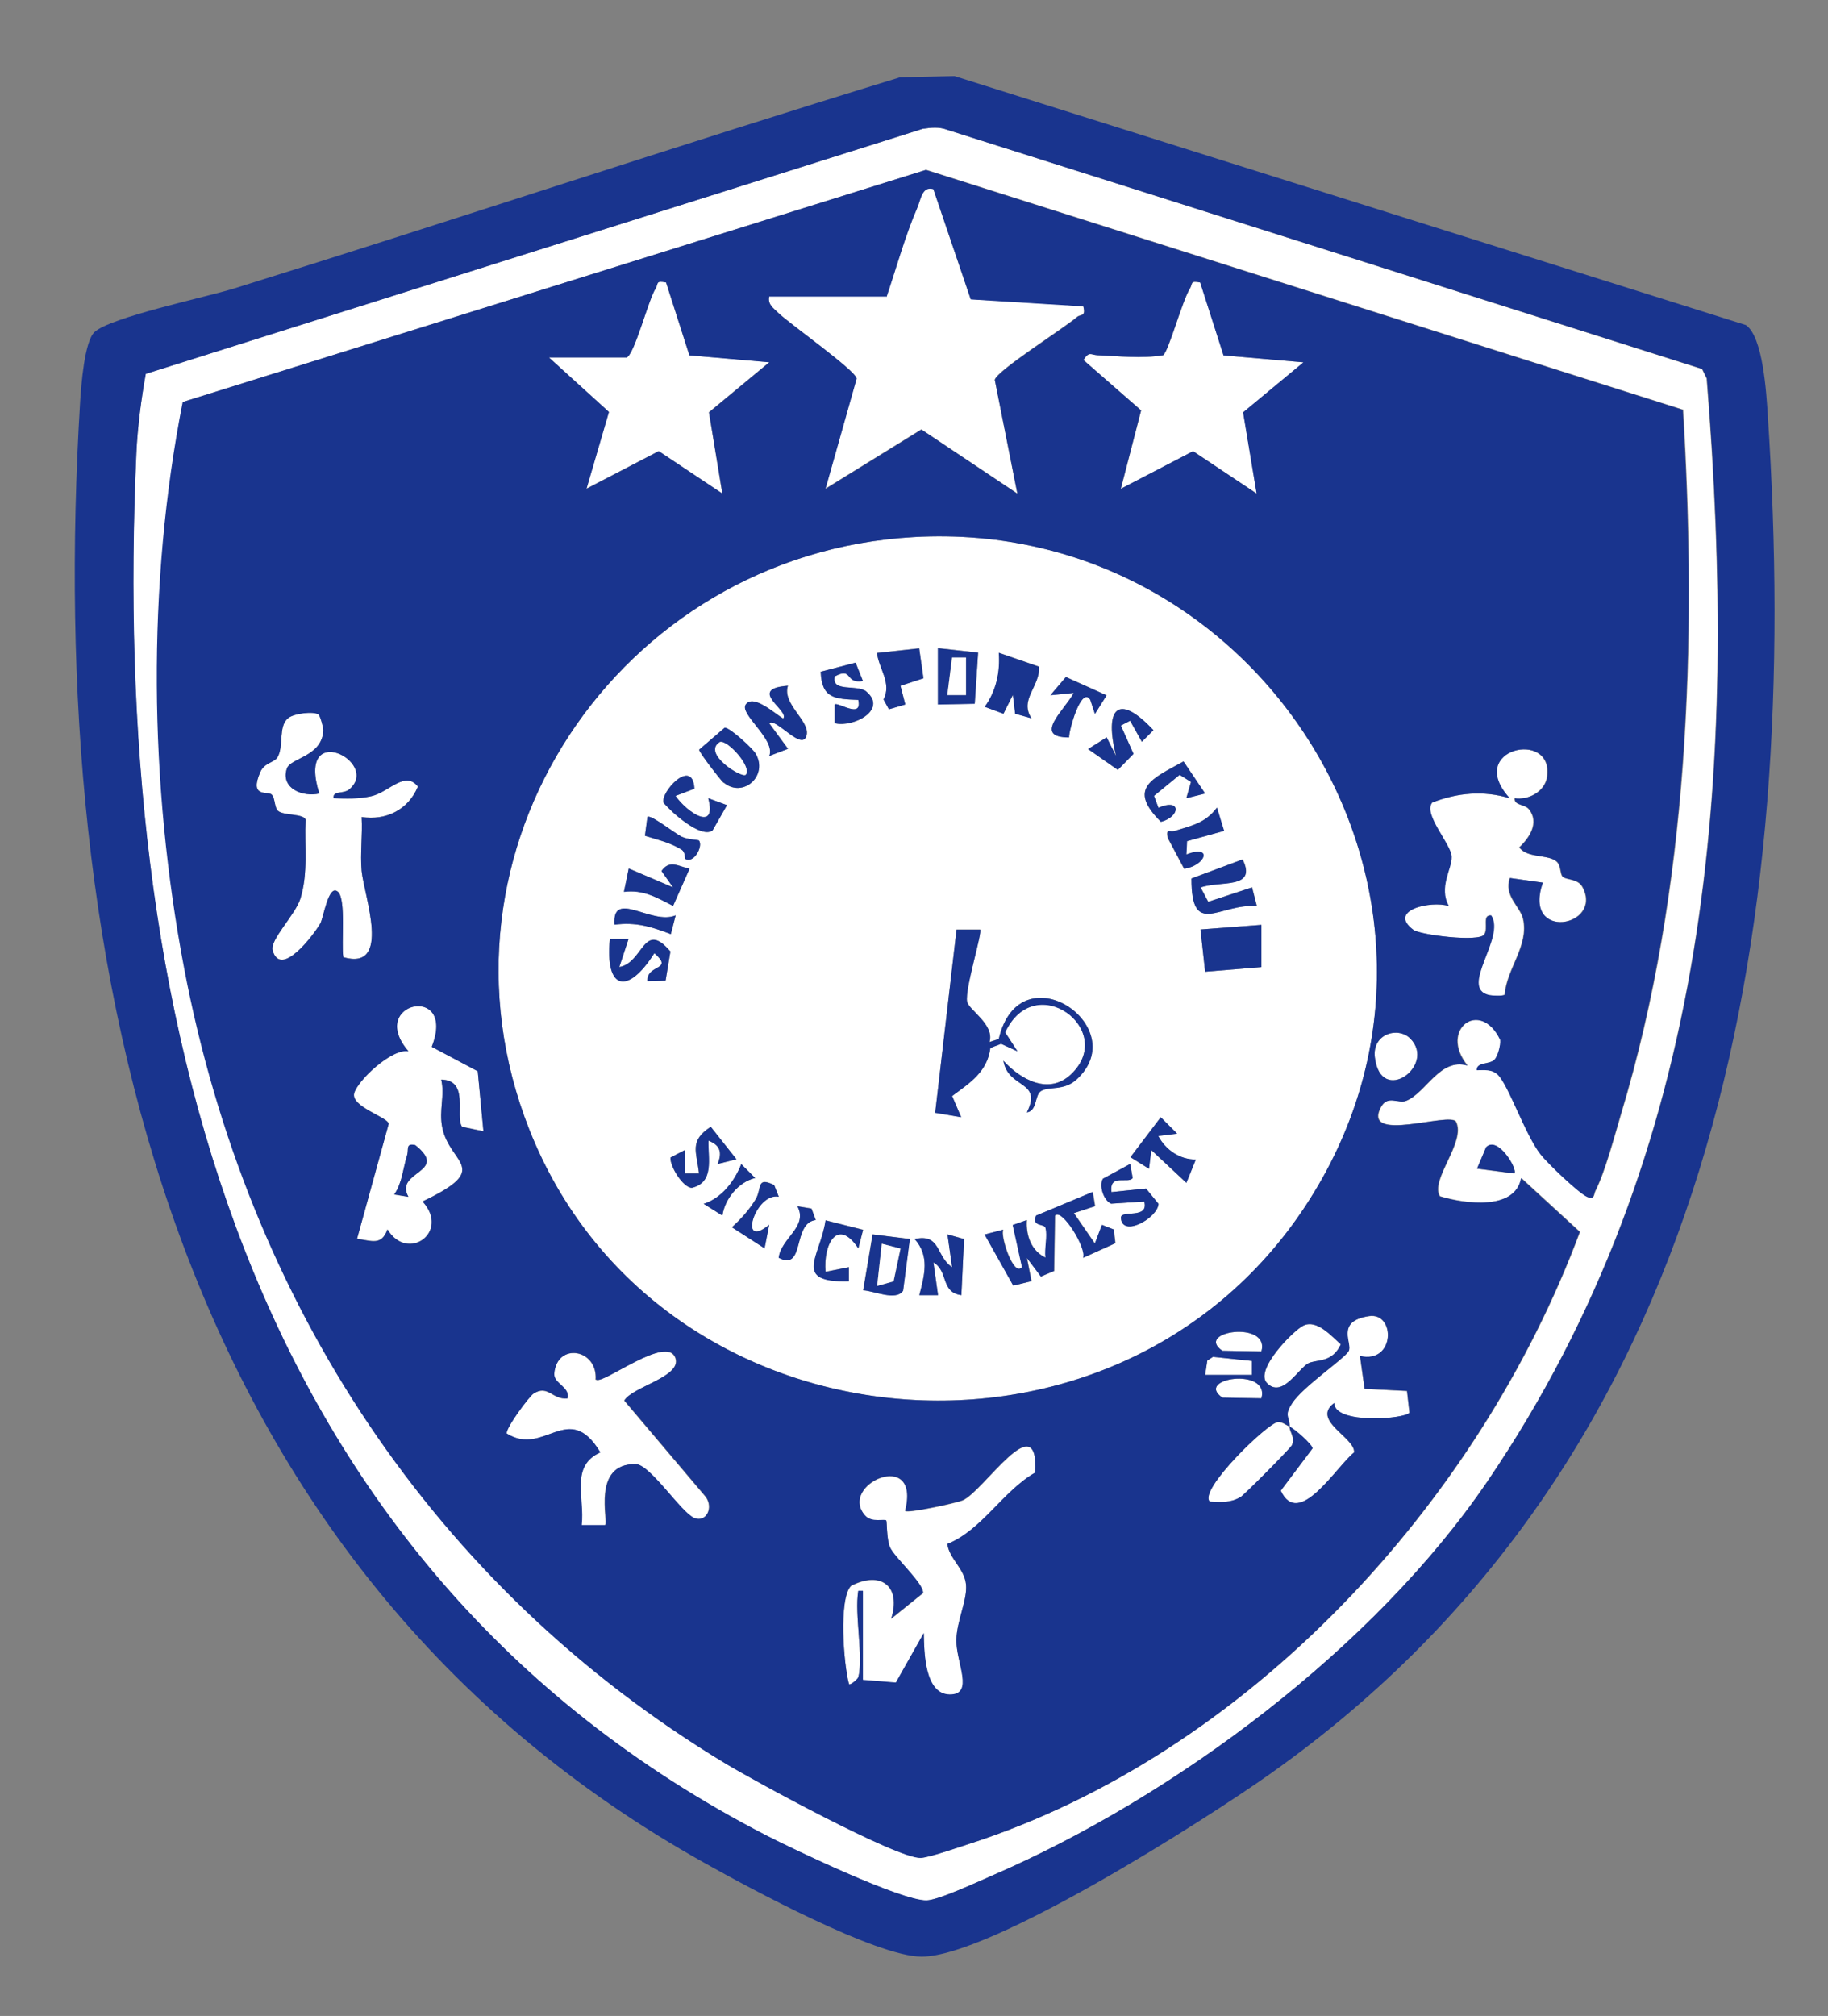 <?xml version="1.0" encoding="UTF-8"?>
<svg id="SEAMS" xmlns="http://www.w3.org/2000/svg" xmlns:xlink="http://www.w3.org/1999/xlink" viewBox="0 0 102.66 113.17">
  <rect x="0" y="0" width="102.66" height="113.17" fill="#808080" stroke="none"/>
  <defs>
    <style>
      .cls-1 {
        fill: #fff;
      }

      .cls-2 {
        fill: none;
      }

      .cls-3 {
        fill: #19348e;
      }
    </style>
    <clipPath id="clippath">
      <rect class="cls-2" x="454.98" y="79.7" width="773.4" height="1145.51"/>
    </clipPath>
  </defs>
  <path class="cls-1" d="M51.82,7.23c.48-.07.92-.12,1.39.06l42.37,13.43.26.53c1.77,21.97.35,43.29-12.32,61.92-6.33,9.31-17.53,17.69-27.87,22.15-.76.33-2.99,1.36-3.64,1.37-1.42.01-7.42-2.84-9-3.65C13.47,87.78,6.25,56.46,7.65,25.45c.07-1.45.29-3.11.53-4.47L51.82,7.23ZM94.5,22.99l-42.48-13.46L10.29,22.56c-2.02,10.25-1.87,21.5.08,31.78,3.57,18.75,14,34.75,30.38,44.64,1.6.97,9.66,5.36,10.98,5.31.45-.02,2.09-.59,2.67-.77,15.69-5.05,28.67-19.14,34.34-34.37l-3.29-3.02c-.34,1.83-3.16,1.45-4.57,1.02-.58-.92,1.49-3.06.9-4.19-.35-.56-5.24,1.22-4.23-.78.38-.76,1-.21,1.44-.39,1.11-.45,1.89-2.42,3.44-1.98-1.64-2.01.73-3.79,1.85-1.44.03.29-.13.91-.33,1.11-.29.29-1.01.11-.99.59.42,0,.85-.07,1.19.26.6.59,1.53,3.36,2.39,4.46.39.5,2.14,2.18,2.62,2.39.42.18.35-.15.45-.33.55-1.08,1.08-3.11,1.45-4.35,3.8-12.62,4.26-26.43,3.47-39.52ZM85.05,65.87c.19-.23-.94-2.13-1.59-1.46l-.51,1.2,2.1.27Z"/>
  <path class="cls-1" d="M51.31,30.15c19.81-1.12,33.06,20.72,22.01,37.54-10.74,16.35-36.39,13.91-43.59-4.27-6.2-15.66,5-32.33,21.58-33.27ZM51.62,36.39l-2.37.26c.11.89.84,1.69.37,2.61l.3.55.92-.27-.27-1.05,1.29-.42-.24-1.69ZM54.74,39.51l.19-2.88-2.25-.25v3.16s2.07-.04,2.07-.04ZM57.94,40.33c-.71-1.07.47-1.78.42-2.91l-2.26-.78c.09,1.07-.15,2.15-.79,3.03l1.05.39.53-1.06.13,1.06.93.26ZM48.46,38.23l-.41-1.03-1.96.51c.06,1.49.76,1.53,2.11,1.58.26,1.11-1.17.09-1.32.26v1.05c1.04.26,2.99-.75,1.77-1.78-.49-.42-1.98.07-1.77-.85,1.04-.55.53.43,1.58.26ZM62.15,39.03l-2.29-1.03-.87,1.02,1.31-.13c-.49.95-2.36,2.5-.26,2.5-.02-.38.69-2.91,1.19-2.11l.26.79.66-1.05ZM44.25,38.49c-2.33.18.13,1.4-.26,1.84-.43-.23-1.67-1.39-2.1-.79-.38.54,1.7,1.98,1.32,2.89l1.05-.4-1.06-1.44c.38-.34,1.9,1.67,2.11.65.16-.8-1.4-1.74-1.05-2.76ZM62.15,41.39l-1.05.66,1.67,1.17.88-.9-.71-1.59.52-.27.66,1.18.65-.65c-2.04-2.17-2.76-1.18-2.1,1.45l-.53-1.05ZM40.64,43.94c1.07.89,2.53-.38,1.78-1.64-.16-.27-1.41-1.44-1.73-1.44l-1.43,1.23c-.02.13,1.22,1.72,1.37,1.86ZM67.68,44.55l-1.22-1.81c-1.77.98-3.17,1.5-1.27,3.39,1.09-.28,1.16-1.35-.14-.79l-.25-.67,1.44-1.18.64.4-.26.91,1.05-.26ZM38.99,44.28c-.09-1.81-1.97.23-1.72.8.45.52,2.09,2.01,2.74,1.54l.81-1.42-1.05-.39c.5,1.92-1.18.81-1.84-.13l1.05-.4ZM68.73,46.65l-.4-1.31c-.66.88-1.43,1.01-2.38,1.31-.28.09-.48-.19-.38.39l.92,1.73c1.22-.18,1.62-1.38.12-.8l.04-.75,2.06-.57ZM39.25,47.18s-.66-.05-.97-.21c-.41-.2-1.73-1.26-1.92-1.11l-.14,1.06c.7.22,1.43.38,2.06.78.22.14.18.49.2.51.49.3,1.03-.73.77-1.03ZM67.42,49.82c1.08-.41,3.21.12,2.37-1.58l-2.87,1.07c-.01,3.38,1.57,1.38,3.67,1.55l-.27-1.05-2.46.81-.43-.81ZM38.73,48.76c-.61-.11-1.11-.54-1.58.13l.65.92-2.49-1.06-.27,1.31c1.08-.14,1.85.32,2.76.79l.93-2.1ZM37.94,51.39c-1.34.56-3.57-1.49-3.42.52,1.2-.16,2.07.12,3.16.53l.27-1.05ZM70.84,51.92l-3.42.26.26,2.37,3.16-.26v-2.37ZM55.04,52.18h-1.32s-1.2,10.28-1.2,10.28l1.46.25-.51-1.19c1.01-.74,1.98-1.35,2.15-2.7l.6-.23.92.42-.69-1.06c1.68-3.62,6.33-.12,3.69,2.36-1.25,1.17-2.83.29-3.79-.77.26,1.58,2.22,1.09,1.32,2.9.59-.1.43-.96.78-1.19.44-.3,1.27,0,1.99-.64,3.27-2.95-3.17-7.34-4.35-2.29l-.52.17c.3-.99-1.17-1.8-1.26-2.27-.14-.71.88-3.92.73-4.05ZM35.3,52.71h-1.05c-.28,2.87,1,3.16,2.5.79,1.13.99-.44.61-.39,1.57l1.02-.03.27-1.63c-1.52-1.8-1.51.64-2.87.87l.52-1.58ZM65.05,63.77l1.05-.13-.92-.92-1.7,2.24,1.04.65.13-1.05,1.97,1.84.53-1.31c-.9.02-1.69-.54-2.11-1.32ZM41.36,65.08l-1.45-1.83c-1.23.81-.79,1.39-.66,2.62h-.79s0-1.31,0-1.31l-.81.42c-.05.47.7,1.69,1.2,1.7,1.28-.31.89-1.65.93-2.65.68.27.77.67.52,1.31l1.05-.26ZM42.41,66.13l-.78-.78c-.39.99-1.11,1.91-2.11,2.23l1.05.66c.14-.93.9-1.89,1.84-2.11ZM63.47,65.34l-1.53.83c-.23.38.03,1.21.46,1.4l1.86-.12c.28,1.02-1.34.44-1.31.92.07,1.13,2.07,0,2.11-.79l-.7-.86-1.94.2c-.14-1.07.95-.44,1.19-.79l-.14-.79ZM43.73,67.18l-.26-.66c-1.01-.5-.67.19-1.04.8s-.82,1.1-1.33,1.57l1.83,1.18.26-1.32c-1.78,1.46-.79-1.82.53-1.58ZM61.36,66.92l-3.16,1.32c-.26.65.46.44.53.69.12.46-.07,1.16,0,1.67-.81-.38-1.11-1.25-1.05-2.11l-.79.28.52,2.36c-.48.61-1.26-1.84-1.05-2.1l-1.05.27,1.61,2.87,1.02-.25-.26-1.31.79,1.05.74-.31.05-3.11c.39-.45,1.81,1.87,1.58,2.37l1.81-.82-.09-.77-.66-.26-.4,1.05-1.18-1.71,1.19-.39-.13-.79ZM45.82,68.49l-.24-.65-.79-.13c.62,1.15-.94,1.8-1.05,2.89,1.5.78.73-1.97,2.09-2.12ZM48.47,69.03l-2.1-.53c-.28,2.01-1.92,3.51,1.31,3.42v-.79s-1.31.26-1.31.26c-.14-1.5.65-3.09,1.84-1.32l.27-1.05ZM51.1,69.55l-2.1-.26-.53,3.14c.6.03,1.84.62,2.24.02l.38-2.91ZM53.99,72.71l.15-3.16-.93-.26.26,1.84c-.92-.59-.62-1.9-2.1-1.58.85.96.55,2.03.26,3.15h1.05s-.26-1.84-.26-1.84c.86.49.39,1.69,1.57,1.84Z"/>
  <path class="cls-1" d="M49.78,16.65c.55-1.61,1.05-3.45,1.72-4.99.2-.47.27-1.25.91-1.06l2.1,6.19,6.32.39c.16.61-.15.44-.34.6-.77.66-4.46,2.98-4.63,3.53l1.27,6.39-5.39-3.6-5.39,3.33,1.75-6.19c-.05-.45-3.77-3.07-4.39-3.68-.28-.28-.61-.46-.52-.93h6.58Z"/>
  <path class="cls-1" d="M48.2,94.17c-.02.09-.43.46-.52.39-.3-1.07-.59-4.83.12-5.53,1.71-.86,2.81.05,2.25,1.85l1.79-1.44c.04-.54-1.63-2.02-1.86-2.57-.2-.48-.16-1.45-.21-1.5-.1-.1-.81.14-1.18-.27-1.57-1.75,3.16-3.84,2.24-.27.16.14,2.86-.44,3.22-.59,1.16-.46,4.29-5.44,4.09-1.56-1.82,1.04-3,3.24-4.94,4.01.12.83.96,1.38,1.05,2.26s-.52,2.04-.54,3.13c-.02,1.27,1.08,3.08-.38,3.06s-1.42-2.38-1.45-3.45l-1.57,2.78-1.85-.15v-5h-.26c-.22,1.35.3,3.67,0,4.87Z"/>
  <path class="cls-1" d="M67.41,15.86l1.31,4.09,4.49.39-3.39,2.81.76,4.56-3.57-2.38-4.06,2.11,1.14-4.4-3.24-2.83c.33-.51.42-.29.78-.27,1.25.05,2.45.21,3.7,0,.31-.24,1.06-3.04,1.5-3.74.17-.27-.01-.46.59-.34Z"/>
  <path class="cls-1" d="M85.05,44.81c-.04.42.57.32.81.63.58.74.04,1.57-.55,2.13.45.63,1.63.37,2.1.8.25.23.18.68.33.84.19.21.85.1,1.12.59,1.19,2.23-3.4,3.07-2.24-.25l-1.84-.26c-.35,1.01.58,1.59.74,2.29.35,1.51-.92,2.79-1.03,4.26-.1.09-.7.07-.89.02-1.71-.39.95-3.23.12-4.47-.51-.04-.13.71-.38,1.07-.3.45-3.62.02-3.99-.26-1.47-1.11,1-1.65,1.99-1.34-.59-1.06.17-2.09.16-2.76-.02-.71-1.61-2.37-1.1-3.04,1.4-.56,2.91-.69,4.36-.25-2.54-2.79,2.51-3.89,2.11-1.2-.12.84-1.07,1.33-1.85,1.2Z"/>
  <path class="cls-1" d="M35.17,20.07c.46-.15,1.23-3.22,1.64-3.88.17-.27-.02-.46.59-.34l1.31,4.09,4.49.39-3.39,2.81.75,4.56-3.57-2.38-4.06,2.11,1.26-4.31-3.37-3.06h4.34Z"/>
  <path class="cls-1" d="M24.25,58.76l2.58,1.37.32,3.37-1.2-.25c-.42-.61.44-2.61-1.17-2.65.21.91-.14,1.73.06,2.7.42,2.07,2.84,2.26-1.11,4.14,1.56,1.71-.83,3.44-1.97,1.57-.34.94-.9.62-1.71.53l1.78-6.46c-.06-.38-2.13-.96-1.94-1.71.18-.71,2.13-2.54,3.05-2.36-2.38-2.75,2.72-3.86,1.31-.26ZM22.93,67.18c-.8-1.44,2.34-1.34.39-2.89-.56-.12-.35.23-.46.58-.23.73-.27,1.54-.72,2.19l.79.13Z"/>
  <path class="cls-1" d="M17.89,40.11c.09.06.28.71.27.89-.08,1.48-1.85,1.54-2.05,2.14-.37,1.12.9,1.61,1.82,1.4-1.31-4.16,3.42-1.79,1.72-.26-.37.33-.96.06-.92.52.72.03,1.41.04,2.12-.11.99-.22,1.89-1.46,2.62-.54-.54,1.3-1.79,1.92-3.16,1.71.06.99-.09,2.04,0,3.03.14,1.41,1.71,5.62-1.03,4.84-.12-.73.16-3.23-.29-3.66-.54-.51-.82,1.45-1,1.76-.35.62-2.23,3.12-2.68,1.51-.16-.58,1.28-1.99,1.56-2.9.45-1.46.22-2.93.29-4.43-.09-.34-1.22-.22-1.54-.49-.23-.2-.16-.78-.39-.94s-1.23.19-.61-1.25c.23-.53.77-.52.96-.82.38-.62.03-1.75.61-2.21.33-.26,1.4-.39,1.7-.2Z"/>
  <path class="cls-1" d="M33.46,77.45c.34.33,4.04-2.6,4.47-1.18.31,1.04-2.45,1.59-2.88,2.36l4.58,5.41c.45.64,0,1.46-.66,1.18-.74-.31-2.47-3.01-3.28-3.02-2.49-.05-1.51,3.22-1.72,3.42h-1.32c.18-1.55-.66-3.31,1.05-4.08-1.8-2.98-3.14.27-5.26-1.06-.06-.3,1.26-2.09,1.51-2.24.83-.52,1.06.36,1.91.27.15-.65-.8-.83-.75-1.4.16-1.77,2.46-1.38,2.33.35Z"/>
  <path class="cls-1" d="M72.42,80.08c-.03-.59-.33-.58.14-1.3.6-.93,2.9-2.46,3.17-2.92.25-.42-.78-1.68,1.14-1.97,1.51-.24,1.49,2.71-.5,2.24l.26,1.84,2.38.12.14,1.22c-.25.36-4.22.67-4.23-.54-1.31.97,1.19,1.94,1.12,2.77-1.02.82-3.11,4.32-4.12,2.15l1.79-2.38c-.04-.24-1-1.08-1.3-1.22.02.32.33.62.14,1.04-.08.19-2.7,2.82-2.89,2.92-.6.34-1.08.28-1.73.25-.64-.65,3.25-4.41,3.82-4.46.25-.02.45.15.66.25Z"/>
  <path class="cls-1" d="M71.16,77.65c-.73-.73,1.49-2.98,2.05-3.24.75-.34,1.56.59,2.09,1.06-.49,1.05-1.35.83-1.82,1.06-.56.28-1.46,1.98-2.32,1.12Z"/>
  <path class="cls-1" d="M79.2,58.3c1.49,1.5-1.67,3.81-1.99,1.05-.15-1.31,1.3-1.74,1.99-1.05Z"/>
  <path class="cls-1" d="M70.84,75.87l-2.19-.04c-1.61-1.1,2.69-1.72,2.19.04Z"/>
  <polygon class="cls-1" points="70.31 76.4 70.31 77.19 67.68 77.19 67.8 76.38 68.12 76.17 70.31 76.4"/>
  <path class="cls-1" d="M70.84,78.5l-2.19-.04c-1.61-1.1,2.69-1.72,2.19.04Z"/>
  <g>
    <path class="cls-3" d="M50.51,4.34l3.09-.07,44.45,13.98c.96.66,1.15,3.8,1.23,5.09,1.91,29.02-2.85,58.51-27.99,76.27-3.56,2.52-15.68,10.25-19.54,10.23-2.56-.01-9.65-3.84-12.15-5.24C9.64,87.9,2.55,54.66,4.5,22.56c.06-.93.24-3.39.81-3.92.9-.83,6.23-1.95,7.82-2.44,12.48-3.88,24.88-8.03,37.38-11.85ZM51.82,7.23L8.19,20.99c-.25,1.36-.47,3.02-.53,4.47-1.4,31,5.81,62.32,35.37,77.57,1.58.81,7.58,3.67,9,3.65.66,0,2.88-1.04,3.64-1.37,10.33-4.45,21.53-12.84,27.87-22.15,12.67-18.62,14.09-39.94,12.32-61.92l-.26-.53L53.21,7.29c-.47-.18-.91-.13-1.39-.06Z"/>
    <path class="cls-3" d="M94.5,22.99c.79,13.09.33,26.89-3.47,39.52-.37,1.24-.9,3.27-1.45,4.35-.09.18-.02.51-.45.33-.48-.21-2.23-1.89-2.62-2.39-.86-1.1-1.79-3.87-2.39-4.46-.34-.33-.77-.26-1.19-.26-.02-.47.7-.3.99-.59.2-.2.36-.83.33-1.11-1.12-2.35-3.49-.58-1.85,1.44-1.55-.45-2.32,1.53-3.44,1.98-.44.18-1.06-.36-1.44.39-1.01,2,3.87.23,4.23.78.59,1.13-1.48,3.27-.9,4.19,1.41.43,4.23.81,4.57-1.02l3.29,3.02c-5.67,15.23-18.64,29.32-34.34,34.37-.58.19-2.22.76-2.67.77-1.32.05-9.38-4.34-10.98-5.31-16.37-9.89-26.81-25.89-30.38-44.64-1.96-10.28-2.1-21.53-.08-31.78l41.73-13.03,42.48,13.46ZM49.78,16.65h-6.58c-.09.46.24.65.52.93.62.6,4.34,3.22,4.39,3.68l-1.75,6.19,5.39-3.33,5.39,3.6-1.27-6.39c.17-.55,3.86-2.87,4.63-3.53.19-.16.5.01.34-.6l-6.32-.39-2.1-6.19c-.64-.19-.7.59-.91,1.06-.67,1.55-1.18,3.39-1.72,4.99ZM35.17,20.07h-4.34l3.37,3.06-1.26,4.31,4.06-2.11,3.57,2.38-.75-4.56,3.39-2.81-4.49-.39-1.31-4.09c-.61-.13-.42.07-.59.34-.42.66-1.19,3.73-1.64,3.88ZM67.41,15.86c-.6-.13-.42.06-.59.34-.44.71-1.19,3.51-1.5,3.74-1.25.2-2.45.05-3.7,0-.37-.02-.45-.24-.78.27l3.24,2.83-1.14,4.4,4.06-2.11,3.57,2.38-.76-4.56,3.39-2.81-4.49-.39-1.31-4.09ZM51.31,30.15c-16.58.94-27.78,17.61-21.58,33.27,7.2,18.19,32.85,20.62,43.59,4.27,11.05-16.82-2.2-38.66-22.01-37.54ZM17.89,40.11c-.3-.19-1.37-.06-1.7.2-.59.46-.23,1.59-.61,2.21-.19.3-.72.29-.96.82-.63,1.44.37,1.08.61,1.25s.16.74.39.94c.31.26,1.44.14,1.54.49-.07,1.5.16,2.97-.29,4.43-.28.9-1.73,2.32-1.56,2.9.45,1.61,2.33-.89,2.68-1.51.18-.31.46-2.27,1-1.76.45.43.17,2.93.29,3.66,2.74.78,1.17-3.43,1.03-4.84-.09-.98.06-2.03,0-3.03,1.37.21,2.62-.4,3.16-1.71-.73-.93-1.62.32-2.62.54-.71.16-1.4.14-2.12.11-.03-.46.56-.19.92-.52,1.71-1.53-3.02-3.91-1.72.26-.92.21-2.18-.28-1.82-1.4.2-.61,1.97-.66,2.05-2.14,0-.17-.18-.83-.27-.89ZM85.05,44.81c.78.13,1.73-.36,1.85-1.2.4-2.69-4.66-1.59-2.11,1.2-1.45-.44-2.96-.31-4.36.25-.51.67,1.08,2.33,1.1,3.04.02.68-.75,1.71-.16,2.76-.99-.31-3.47.23-1.99,1.34.36.28,3.68.7,3.99.26.24-.35-.14-1.1.38-1.07.83,1.24-1.83,4.08-.12,4.47.2.04.79.06.89-.02.11-1.47,1.37-2.75,1.03-4.26-.16-.7-1.09-1.28-.74-2.29l1.84.26c-1.16,3.33,3.43,2.48,2.24.25-.26-.5-.92-.39-1.12-.59-.15-.16-.08-.61-.33-.84-.47-.42-1.65-.17-2.1-.8.59-.56,1.12-1.39.55-2.13-.24-.31-.85-.21-.81-.63ZM24.25,58.76c1.41-3.59-3.69-2.49-1.31.26-.92-.19-2.87,1.64-3.05,2.36-.19.76,1.88,1.33,1.94,1.71l-1.78,6.46c.81.1,1.37.41,1.71-.53,1.14,1.87,3.54.14,1.97-1.57,3.96-1.88,1.54-2.07,1.11-4.14-.2-.97.15-1.8-.06-2.7,1.61.03.75,2.04,1.17,2.65l1.2.25-.32-3.37-2.58-1.37ZM79.2,58.3c-.69-.69-2.15-.26-1.99,1.05.33,2.77,3.48.45,1.99-1.05ZM72.42,80.08c-.21-.1-.41-.28-.66-.25-.57.05-4.46,3.81-3.82,4.46.65.03,1.13.09,1.73-.25.18-.1,2.8-2.73,2.89-2.92.19-.42-.12-.72-.14-1.04.3.14,1.25.98,1.3,1.22l-1.79,2.38c1.01,2.17,3.1-1.33,4.12-2.15.07-.83-2.43-1.8-1.12-2.77.01,1.21,3.97.9,4.23.54l-.14-1.22-2.38-.12-.26-1.84c1.98.46,2.01-2.48.5-2.24-1.92.3-.89,1.56-1.14,1.97-.27.45-2.57,1.99-3.17,2.92-.46.72-.16.7-.14,1.3ZM71.16,77.65c.86.86,1.77-.84,2.32-1.12.47-.23,1.33,0,1.82-1.06-.53-.47-1.34-1.41-2.09-1.06-.56.26-2.79,2.51-2.05,3.24ZM70.84,75.87c.5-1.77-3.8-1.14-2.19-.04l2.19.04ZM33.46,77.45c.12-1.73-2.17-2.12-2.33-.35-.05.57.9.75.75,1.4-.85.09-1.09-.8-1.91-.27-.24.15-1.57,1.94-1.51,2.24,2.13,1.33,3.46-1.92,5.26,1.06-1.71.77-.87,2.53-1.05,4.08h1.32c.21-.2-.77-3.47,1.72-3.42.81.02,2.54,2.71,3.28,3.02.65.28,1.11-.55.66-1.18l-4.58-5.41c.43-.77,3.19-1.32,2.88-2.36-.43-1.42-4.13,1.52-4.47,1.18ZM70.31,76.4l-2.19-.23-.32.21-.12.8h2.63s0-.78,0-.78ZM70.84,78.5c.5-1.77-3.8-1.14-2.19-.04l2.19.04ZM48.2,94.17c.3-1.2-.22-3.52,0-4.87h.26v5l1.85.15,1.57-2.78c.02,1.06.05,3.43,1.45,3.45s.36-1.79.38-3.06c.02-1.1.63-2.25.54-3.13s-.93-1.43-1.05-2.26c1.94-.77,3.12-2.97,4.94-4.01.2-3.87-2.93,1.1-4.09,1.56-.37.15-3.06.74-3.22.59.91-3.57-3.81-1.48-2.24.27.37.41,1.07.17,1.18.27.05.05.01,1.02.21,1.5.23.55,1.9,2.03,1.86,2.57l-1.79,1.44c.57-1.79-.54-2.71-2.25-1.85-.72.7-.42,4.46-.12,5.53.09.07.5-.3.52-.39Z"/>
    <path class="cls-3" d="M85.05,65.87l-2.1-.27.51-1.2c.65-.67,1.78,1.23,1.59,1.46Z"/>
    <path class="cls-3" d="M55.04,52.18c.16.13-.86,3.34-.73,4.05.09.47,1.55,1.28,1.26,2.27l.52-.17c1.18-5.06,7.62-.66,4.35,2.29-.72.64-1.55.35-1.99.64-.35.24-.19,1.09-.78,1.19.9-1.81-1.05-1.31-1.32-2.9.96,1.05,2.55,1.94,3.79.77,2.63-2.48-2.01-5.97-3.69-2.36l.69,1.06-.92-.42-.6.23c-.18,1.35-1.15,1.96-2.15,2.7l.51,1.19-1.46-.25,1.2-10.28h1.32Z"/>
    <path class="cls-3" d="M61.36,66.92l.13.79-1.19.39,1.18,1.71.4-1.05.66.26.09.77-1.81.82c.23-.5-1.19-2.82-1.58-2.37l-.05,3.11-.74.31-.79-1.05.26,1.31-1.02.25-1.61-2.87,1.05-.27c-.21.27.57,2.72,1.05,2.1l-.52-2.36.79-.28c-.06.85.24,1.72,1.05,2.11-.07-.51.13-1.21,0-1.67-.07-.26-.78-.04-.53-.69l3.16-1.32Z"/>
    <polygon class="cls-3" points="70.84 51.92 70.84 54.29 67.68 54.55 67.42 52.18 70.84 51.92"/>
    <path class="cls-3" d="M57.94,40.33l-.93-.26-.13-1.06-.53,1.06-1.05-.39c.64-.88.87-1.96.79-3.03l2.26.78c.06,1.13-1.13,1.84-.42,2.91Z"/>
    <path class="cls-3" d="M44.25,38.49c-.35,1.02,1.21,1.96,1.05,2.76-.2,1.02-1.73-.99-2.11-.65l1.06,1.44-1.05.4c.38-.92-1.7-2.36-1.32-2.89.43-.61,1.68.55,2.1.79.39-.44-2.07-1.66.26-1.84Z"/>
    <path class="cls-3" d="M40.64,43.94c-.16-.13-1.4-1.73-1.37-1.86l1.43-1.23c.32,0,1.56,1.17,1.73,1.44.75,1.26-.71,2.54-1.78,1.64ZM41.88,43.49c.37-.4-.98-1.93-1.44-1.84-1.06.63,1.24,2.06,1.44,1.84Z"/>
    <path class="cls-3" d="M51.62,36.39l.24,1.69-1.29.42.27,1.05-.92.27-.3-.55c.47-.92-.26-1.72-.37-2.61l2.37-.26Z"/>
    <path class="cls-3" d="M54.74,39.51l-2.07.04v-3.16s2.26.25,2.26.25l-.19,2.88ZM54.25,36.91h-.79s-.26,2.11-.26,2.11h1.05s0-2.11,0-2.11Z"/>
    <path class="cls-3" d="M67.42,49.82l.43.81,2.46-.81.27,1.05c-2.1-.17-3.68,1.82-3.67-1.55l2.87-1.07c.84,1.71-1.28,1.17-2.37,1.58Z"/>
    <path class="cls-3" d="M53.99,72.71c-1.18-.16-.71-1.35-1.57-1.84l.26,1.84h-1.05c.29-1.13.59-2.19-.26-3.15,1.48-.33,1.18.98,2.1,1.58l-.26-1.84.93.26-.15,3.16Z"/>
    <path class="cls-3" d="M35.3,52.71l-.52,1.58c1.36-.23,1.35-2.67,2.87-.87l-.27,1.63-1.02.03c-.05-.97,1.52-.58.39-1.57-1.5,2.37-2.78,2.08-2.5-.79h1.05Z"/>
    <path class="cls-3" d="M48.46,38.23c-1.05.17-.54-.81-1.58-.26-.21.92,1.28.43,1.77.85,1.22,1.03-.73,2.03-1.77,1.78v-1.05c.15-.18,1.57.85,1.32-.26-1.34-.05-2.05-.09-2.11-1.58l1.96-.51.41,1.03Z"/>
    <path class="cls-3" d="M62.15,41.39l.53,1.05c-.65-2.62.06-3.62,2.1-1.45l-.65.65-.66-1.18-.52.27.71,1.59-.88.9-1.67-1.17,1.05-.66Z"/>
    <path class="cls-3" d="M51.1,69.55l-.38,2.91c-.4.6-1.64,0-2.24-.02l.53-3.14,2.1.26ZM50.57,70.09l-1.05-.27-.26,2.37.93-.26.39-1.84Z"/>
    <path class="cls-3" d="M41.36,65.08l-1.05.26c.25-.64.16-1.04-.52-1.31-.03,1,.35,2.34-.93,2.65-.5,0-1.25-1.23-1.2-1.7l.81-.42v1.32s.79,0,.79,0c-.13-1.23-.57-1.82.66-2.62l1.45,1.83Z"/>
    <path class="cls-3" d="M65.05,63.77c.41.78,1.21,1.33,2.11,1.32l-.53,1.31-1.97-1.84-.13,1.05-1.04-.65,1.7-2.24.92.92-1.05.13Z"/>
    <path class="cls-3" d="M62.15,39.03l-.66,1.05-.26-.79c-.5-.81-1.21,1.72-1.19,2.11-2.09,0-.23-1.56.26-2.5l-1.31.13.87-1.02,2.29,1.03Z"/>
    <path class="cls-3" d="M63.47,65.34l.14.79c-.23.35-1.33-.28-1.19.79l1.94-.2.7.86c-.04.79-2.04,1.92-2.11.79-.03-.48,1.59.1,1.31-.92l-1.86.12c-.43-.18-.69-1.02-.46-1.4l1.53-.83Z"/>
    <path class="cls-3" d="M67.68,44.55l-1.05.26.26-.91-.64-.4-1.44,1.18.25.67c1.3-.56,1.23.5.14.79-1.9-1.89-.51-2.41,1.27-3.39l1.22,1.81Z"/>
    <path class="cls-3" d="M38.99,44.28l-1.05.4c.66.95,2.34,2.05,1.84.13l1.05.39-.81,1.42c-.66.47-2.3-1.02-2.74-1.54-.25-.56,1.63-2.61,1.72-.8Z"/>
    <path class="cls-3" d="M38.73,48.76l-.93,2.1c-.91-.47-1.68-.93-2.76-.79l.27-1.31,2.49,1.06-.65-.92c.47-.67.97-.24,1.58-.13Z"/>
    <path class="cls-3" d="M68.73,46.65l-2.06.57-.04.75c1.5-.58,1.1.62-.12.8l-.92-1.73c-.1-.58.1-.3.38-.39.95-.3,1.72-.43,2.38-1.31l.4,1.31Z"/>
    <path class="cls-3" d="M48.47,69.03l-.27,1.05c-1.19-1.78-1.98-.19-1.84,1.32l1.31-.26v.79c-3.23.09-1.59-1.41-1.31-3.42l2.1.53Z"/>
    <path class="cls-3" d="M43.73,67.18c-1.32-.24-2.31,3.04-.53,1.58l-.26,1.32-1.83-1.18c.51-.47.97-.97,1.33-1.57s.02-1.3,1.04-.8l.26.66Z"/>
    <path class="cls-3" d="M39.25,47.18c.26.31-.29,1.34-.77,1.03-.02-.01.02-.37-.2-.51-.63-.4-1.37-.56-2.06-.78l.14-1.06c.19-.15,1.51.91,1.92,1.11.32.16.94.17.97.21Z"/>
    <path class="cls-3" d="M37.94,51.39l-.27,1.05c-1.08-.41-1.95-.69-3.16-.53-.15-2.02,2.08.04,3.42-.52Z"/>
    <path class="cls-3" d="M42.41,66.13c-.94.22-1.71,1.18-1.84,2.11l-1.05-.66c1-.32,1.72-1.25,2.11-2.23l.78.78Z"/>
    <path class="cls-3" d="M45.82,68.49c-1.35.15-.59,2.9-2.09,2.12.12-1.09,1.67-1.74,1.05-2.89l.79.13.24.65Z"/>
    <path class="cls-3" d="M22.93,67.18l-.79-.13c.45-.65.49-1.46.72-2.19.11-.35-.1-.7.46-.58,1.95,1.55-1.19,1.45-.39,2.89Z"/>
  </g>
  <path class="cls-1" d="M41.88,43.49c-.2.22-2.5-1.21-1.44-1.84.46-.09,1.81,1.44,1.44,1.84Z"/>
  <polygon class="cls-1" points="54.25 36.91 54.25 39.02 53.2 39.02 53.47 36.91 54.25 36.91"/>
  <polygon class="cls-1" points="50.57 70.09 50.18 71.93 49.26 72.19 49.52 69.82 50.57 70.09"/>
</svg>